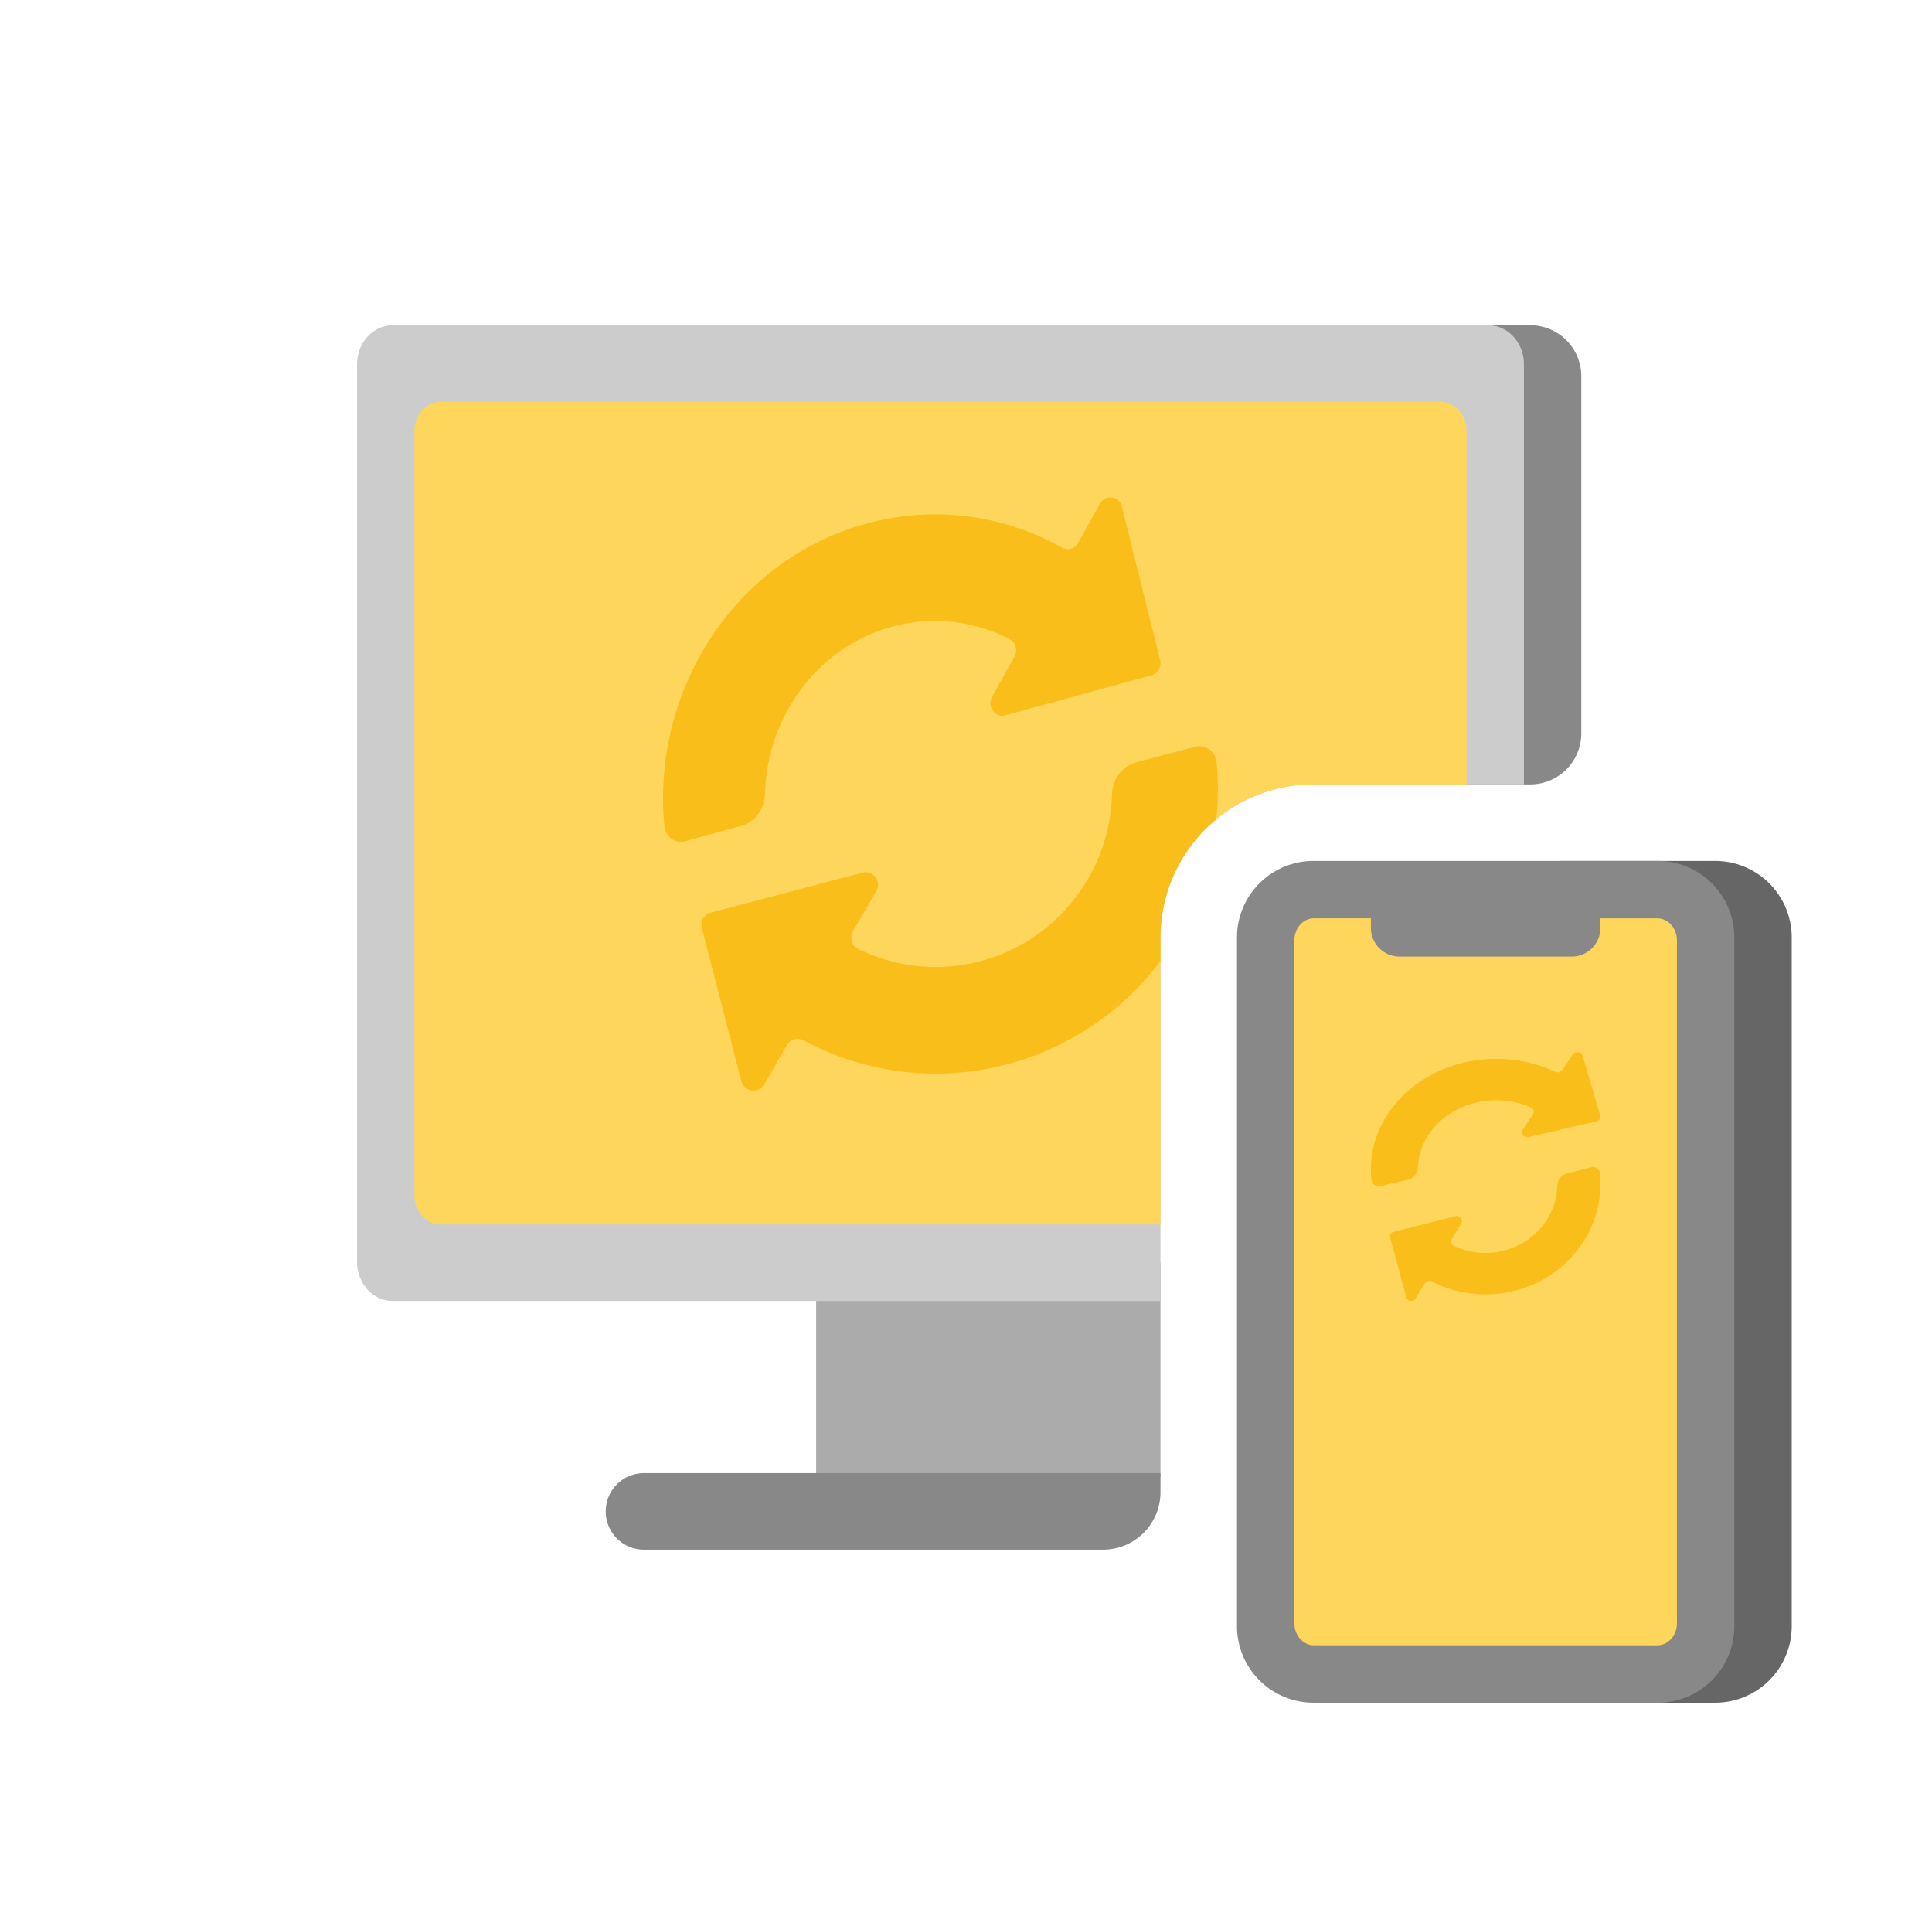 <svg fill="none" viewBox="0 0 101 100" xmlns="http://www.w3.org/2000/svg">
  <path fill="#ABABAB" d="M60.666 66h-18v14l18-2.8z"/>
  <path fill="#888" d="M21.666 19.667A2.667 2.667 0 0 1 24.334 17H80a2.667 2.667 0 0 1 2.666 2.667v18.666A2.667 2.667 0 0 1 80 41H24.333a2.667 2.667 0 0 1-2.666-2.667V19.667Z"/>
  <path fill="#CCC" fill-rule="evenodd" d="M77.804 17H20.529c-1.029 0-1.863.913-1.863 2.04v46.92c0 1.127.834 2.04 1.863 2.04h40.138V49a8 8 0 0 1 8-8h11V19.04c0-1.127-.834-2.04-1.863-2.04" clip-rule="evenodd"/>
  <path fill="#FFD65C" fill-rule="evenodd" d="M75.303 21H23.03c-.753 0-1.364.688-1.364 1.536v39.928c0 .848.611 1.536 1.364 1.536h37.636V49a8 8 0 0 1 8-8h8V22.536c0-.848-.61-1.536-1.363-1.536" clip-rule="evenodd"/>
  <path fill="#F9BE1A" d="M41.215 37.051c2.365-4.226 7.434-5.777 11.569-3.64.32.166.427.594.249.919l-1.174 2.09c-.284.501.16 1.114.703.966l7.639-2.09a.656.656 0 0 0 .444-.799l-1.992-8.006a.618.618 0 0 0-1.147-.168l-1.147 2.053a.615.615 0 0 1-.845.241c-6.678-3.715-15.028-1.281-18.897 5.62a15.354 15.354 0 0 0-1.885 8.935c.053.558.56.938 1.076.8l2.944-.809c.738-.204 1.227-.892 1.244-1.69a9.547 9.547 0 0 1 1.21-4.412l.009-.01Z"/>
  <path fill="#F9BE1A" fill-rule="evenodd" d="M44.852 49.59c4.294 2.136 9.558.585 12.014-3.641l.01-.01a9.277 9.277 0 0 0 1.256-4.412c.018-.798.526-1.486 1.292-1.69l3.057-.808a.902.902 0 0 1 1.117.799c.095.99.092 1.993-.013 2.993A7.984 7.984 0 0 0 60.666 49v1.232c-4.327 5.761-12.231 7.589-18.649 4.15a.652.652 0 0 0-.877.242l-1.191 2.053a.65.65 0 0 1-1.192-.167l-2.068-8.007a.653.653 0 0 1 .462-.799l7.932-2.09c.563-.148 1.025.465.73.966l-1.22 2.09c-.184.325-.073.752.26.92Z" clip-rule="evenodd"/>
  <path fill="#888" d="M31.666 79a2 2 0 0 1 2-2h27v1a3 3 0 0 1-3 3h-24a2 2 0 0 1-2-2Z"/>
  <path fill="#666" d="M89.666 45h-8a4 4 0 0 0-4 4v36a4 4 0 0 0 4 4h8.001a4 4 0 0 0 4-4V49a4 4 0 0 0-4-4Z"/>
  <path fill="#888" d="M86.666 45h-18a4 4 0 0 0-4 4v36a4 4 0 0 0 4 4h18a4 4 0 0 0 4-4V49a4 4 0 0 0-4-4"/>
  <path fill="#FFD65C" fill-rule="evenodd" d="M71.666 48v.5a1.5 1.5 0 0 0 1.5 1.5h9a1.5 1.5 0 0 0 1.5-1.5V48h2.974c.569 0 1.026.518 1.026 1.151v35.697c0 .634-.457 1.152-1.026 1.152H68.693c-.569 0-1.026-.518-1.026-1.151V49.15c0-.633.457-1.151 1.026-1.151h2.974Z" clip-rule="evenodd"/>
  <path fill="#F9BE1A" d="M80.896 63.702c-1 1.644-3.145 2.247-4.895 1.416a.252.252 0 0 1-.105-.357l.497-.813c.12-.195-.068-.434-.297-.376l-3.232.813a.253.253 0 0 0-.188.31l.842 3.114c.06.22.365.26.486.065l.485-.798a.272.272 0 0 1 .357-.094c2.826 1.445 6.359.499 7.995-2.185a5.573 5.573 0 0 0 .798-3.475.366.366 0 0 0-.456-.31l-1.245.313a.69.69 0 0 0-.526.658 3.486 3.486 0 0 1-.512 1.716zm-6.207-4.404c1.092-1.644 3.431-2.247 5.34-1.416a.242.242 0 0 1 .114.357l-.541.813c-.132.195.073.434.324.376l3.525-.813c.156-.036.247-.177.206-.31l-.92-3.114c-.065-.22-.398-.26-.53-.065l-.529.798c-.078.12-.25.159-.39.094-3.082-1.445-6.936-.499-8.721 2.185a5.202 5.202 0 0 0-.87 3.475c.024.217.258.365.496.31l1.359-.313c.34-.08.566-.347.574-.658a3.278 3.278 0 0 1 .559-1.716l.004-.003Z"/>
</svg>

